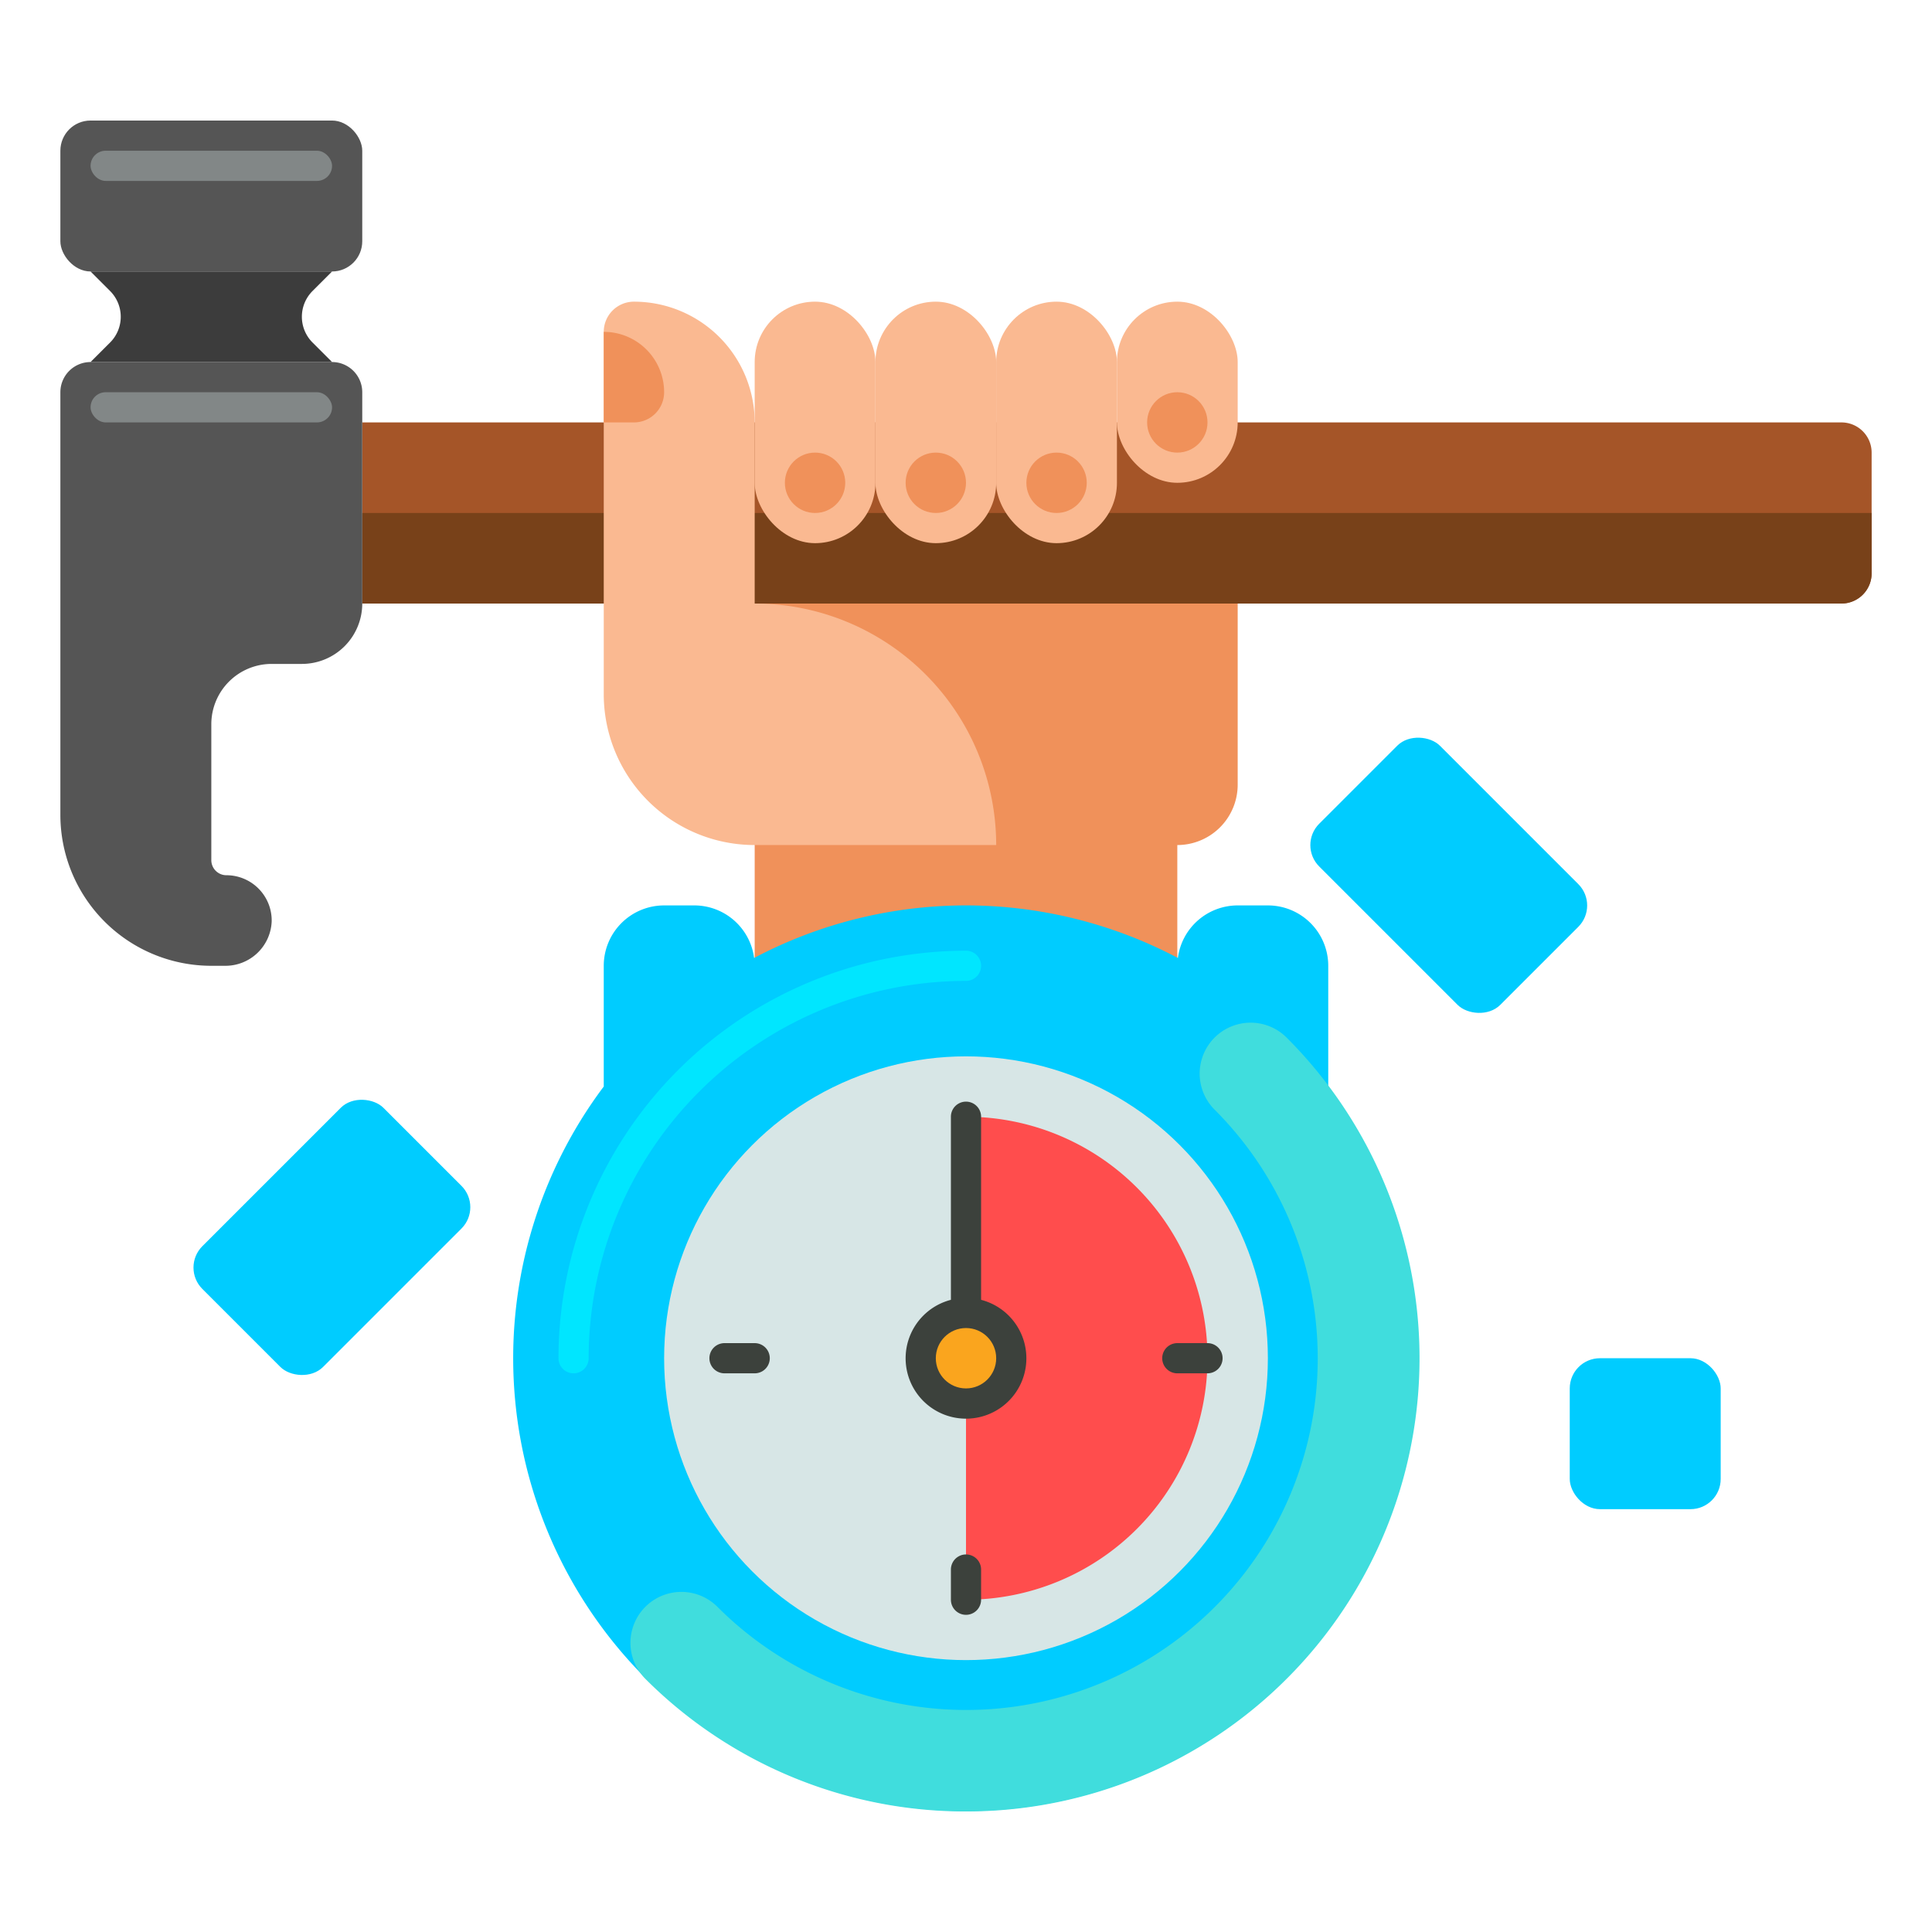 <?xml version="1.0"?>
<svg xmlns="http://www.w3.org/2000/svg" height="512px" viewBox="0 0 512 512" width="512px" class=""><g><path d="m200 111.945v160h112v-48a16 16 0 0 0 16-16v-96z" fill="#f0915a" data-original="#F0915A" class=""/><path d="m96 111.945h392a8 8 0 0 1 8 8v32a8 8 0 0 1 -8 8h-392a0 0 0 0 1 0 0v-48a0 0 0 0 1 0 0z" fill="#a55528" data-original="#A55528" class=""/><path d="m96 135.945h400a0 0 0 0 1 0 0v16a8 8 0 0 1 -8 8h-392a0 0 0 0 1 0 0v-24a0 0 0 0 1 0 0z" fill="#784119" data-original="#784119" class=""/><rect fill="#fab991" height="64" rx="16" width="32" x="232" y="79.945" data-original="#FAB991" class=""/><rect fill="#fab991" height="64" rx="16" width="32" x="264" y="79.945" data-original="#FAB991" class=""/><rect fill="#fab991" height="48" rx="16" width="32" x="296" y="79.945" data-original="#FAB991" class=""/><circle cx="248" cy="127.945" fill="#f0915a" r="8" data-original="#F0915A" class=""/><rect fill="#fab991" height="64" rx="16" width="32" x="200" y="79.945" data-original="#FAB991" class=""/><g fill="#f0915a"><circle cx="216" cy="127.945" r="8" data-original="#F0915A" class=""/><circle cx="280" cy="127.945" r="8" data-original="#F0915A" class=""/><circle cx="312" cy="111.945" r="8" data-original="#F0915A" class=""/></g><path d="m200 159.945v-48a32 32 0 0 0 -32-32 8 8 0 0 0 -8 8v96a40 40 0 0 0 40 40h64a64 64 0 0 0 -64-64z" fill="#fab991" data-original="#FAB991" class=""/><path d="m160 87.945a16 16 0 0 1 16 16 8 8 0 0 1 -8 8h-8a0 0 0 0 1 0 0v-24a0 0 0 0 1 0 0z" fill="#f0915a" data-original="#F0915A" class=""/><path d="m88 95.945h-64a8 8 0 0 0 -8 8v112a40 40 0 0 0 40 40h3.6a12.262 12.262 0 0 0 12.4-11.775 12 12 0 0 0 -12-12.225 4 4 0 0 1 -4-4v-36a16 16 0 0 1 16-16h8a16 16 0 0 0 16-16v-56a8 8 0 0 0 -8-8z" fill="#555" data-original="#555"/><rect fill="#555" height="40" rx="8" width="80" x="16" y="31.945" data-original="#555"/><path d="m88 71.945-5.172 5.171a9.658 9.658 0 0 0 -2.828 6.829 9.656 9.656 0 0 0 2.828 6.828l5.172 5.172h-64l5.172-5.172a9.656 9.656 0 0 0 2.828-6.828 9.658 9.658 0 0 0 -2.828-6.829l-5.172-5.171z" fill="#3c3c3c" data-original="#3C3C3C"/><rect fill="#828787" height="8" rx="4" width="64" x="24" y="103.945" data-original="#828787"/><rect fill="#828787" height="8" rx="4" width="64" x="24" y="39.945" data-original="#828787"/><path d="m352 287.938v-31.993a16 16 0 0 0 -16-16h-8a15.992 15.992 0 0 0 -15.851 13.929 120.135 120.135 0 0 0 -112.3 0 15.992 15.992 0 0 0 -15.849-13.929h-8a16 16 0 0 0 -16 16v31.993a120 120 0 1 0 192 0z" fill="#5a7db9" data-original="#5A7DB9" class="" style="fill:#00CCFF" data-old_color="#5a7db9"/><path d="m152 363.945a4 4 0 0 1 -4-4 108.122 108.122 0 0 1 108-108 4 4 0 0 1 0 8 100.113 100.113 0 0 0 -100 100 4 4 0 0 1 -4 4z" fill="#6fa4d8" data-original="#6FA4D8" class="" data-old_color="#6fa4d8" style="fill:#00E6FF"/><path d="m256 480.055a119.8 119.8 0 0 1 -84.971-35.139 13.5 13.5 0 1 1 19.092-19.092 93.167 93.167 0 1 0 131.758-131.758 13.5 13.5 0 0 1 19.092-19.092 120.11 120.11 0 0 1 -84.971 205.081z" fill="#5055a5" data-original="#5055A5" class="" data-old_color="#5055a5" style="fill:#40DDDD"/><circle cx="256" cy="359.945" fill="#d7e6e6" r="80" data-original="#D7E6E6" class=""/><path d="m256 295.945v128a64 64 0 0 0 0-128z" fill="#f05555" data-original="#F05555" class="active-path" style="fill:#FF4D4D" data-old_color="#f05555"/><path d="m260 344.469v-48.524a4 4 0 1 0 -8 0v48.524a16 16 0 1 0 8 0z" fill="#3c413c" data-original="#3C413C" class=""/><circle cx="256" cy="359.945" fill="#faa51e" r="8" data-original="#FAA51E" class="" style="fill:#FAA51E"/><path d="m256 427.945a4 4 0 0 1 -4-4v-8a4 4 0 1 1 8 0v8a4 4 0 0 1 -4 4z" fill="#3c413c" data-original="#3C413C" class=""/><path d="m320 363.945h-8a4 4 0 0 1 0-8h8a4 4 0 0 1 0 8z" fill="#3c413c" data-original="#3C413C" class=""/><path d="m200 363.945h-8a4 4 0 1 1 0-8h8a4 4 0 0 1 0 8z" fill="#3c413c" data-original="#3C413C" class=""/><rect fill="#5a7db9" height="67.882" rx="8" transform="matrix(.707 -.707 .707 .707 -51.539 339.464)" width="45.255" x="361.373" y="198.004" data-original="#5A7DB9" class="" style="fill:#00CCFF" data-old_color="#5a7db9"/><rect fill="#5a7db9" height="45.255" rx="8" transform="matrix(.707 -.707 .707 .707 -206.117 158.278)" width="67.882" x="54.059" y="305.318" data-original="#5A7DB9" class="" style="fill:#00CCFF" data-old_color="#5a7db9"/><rect fill="#5a7db9" height="40" rx="8" width="40" x="416" y="359.945" data-original="#5A7DB9" class="" style="fill:#00CCFF" data-old_color="#5a7db9"/></g> </svg>
